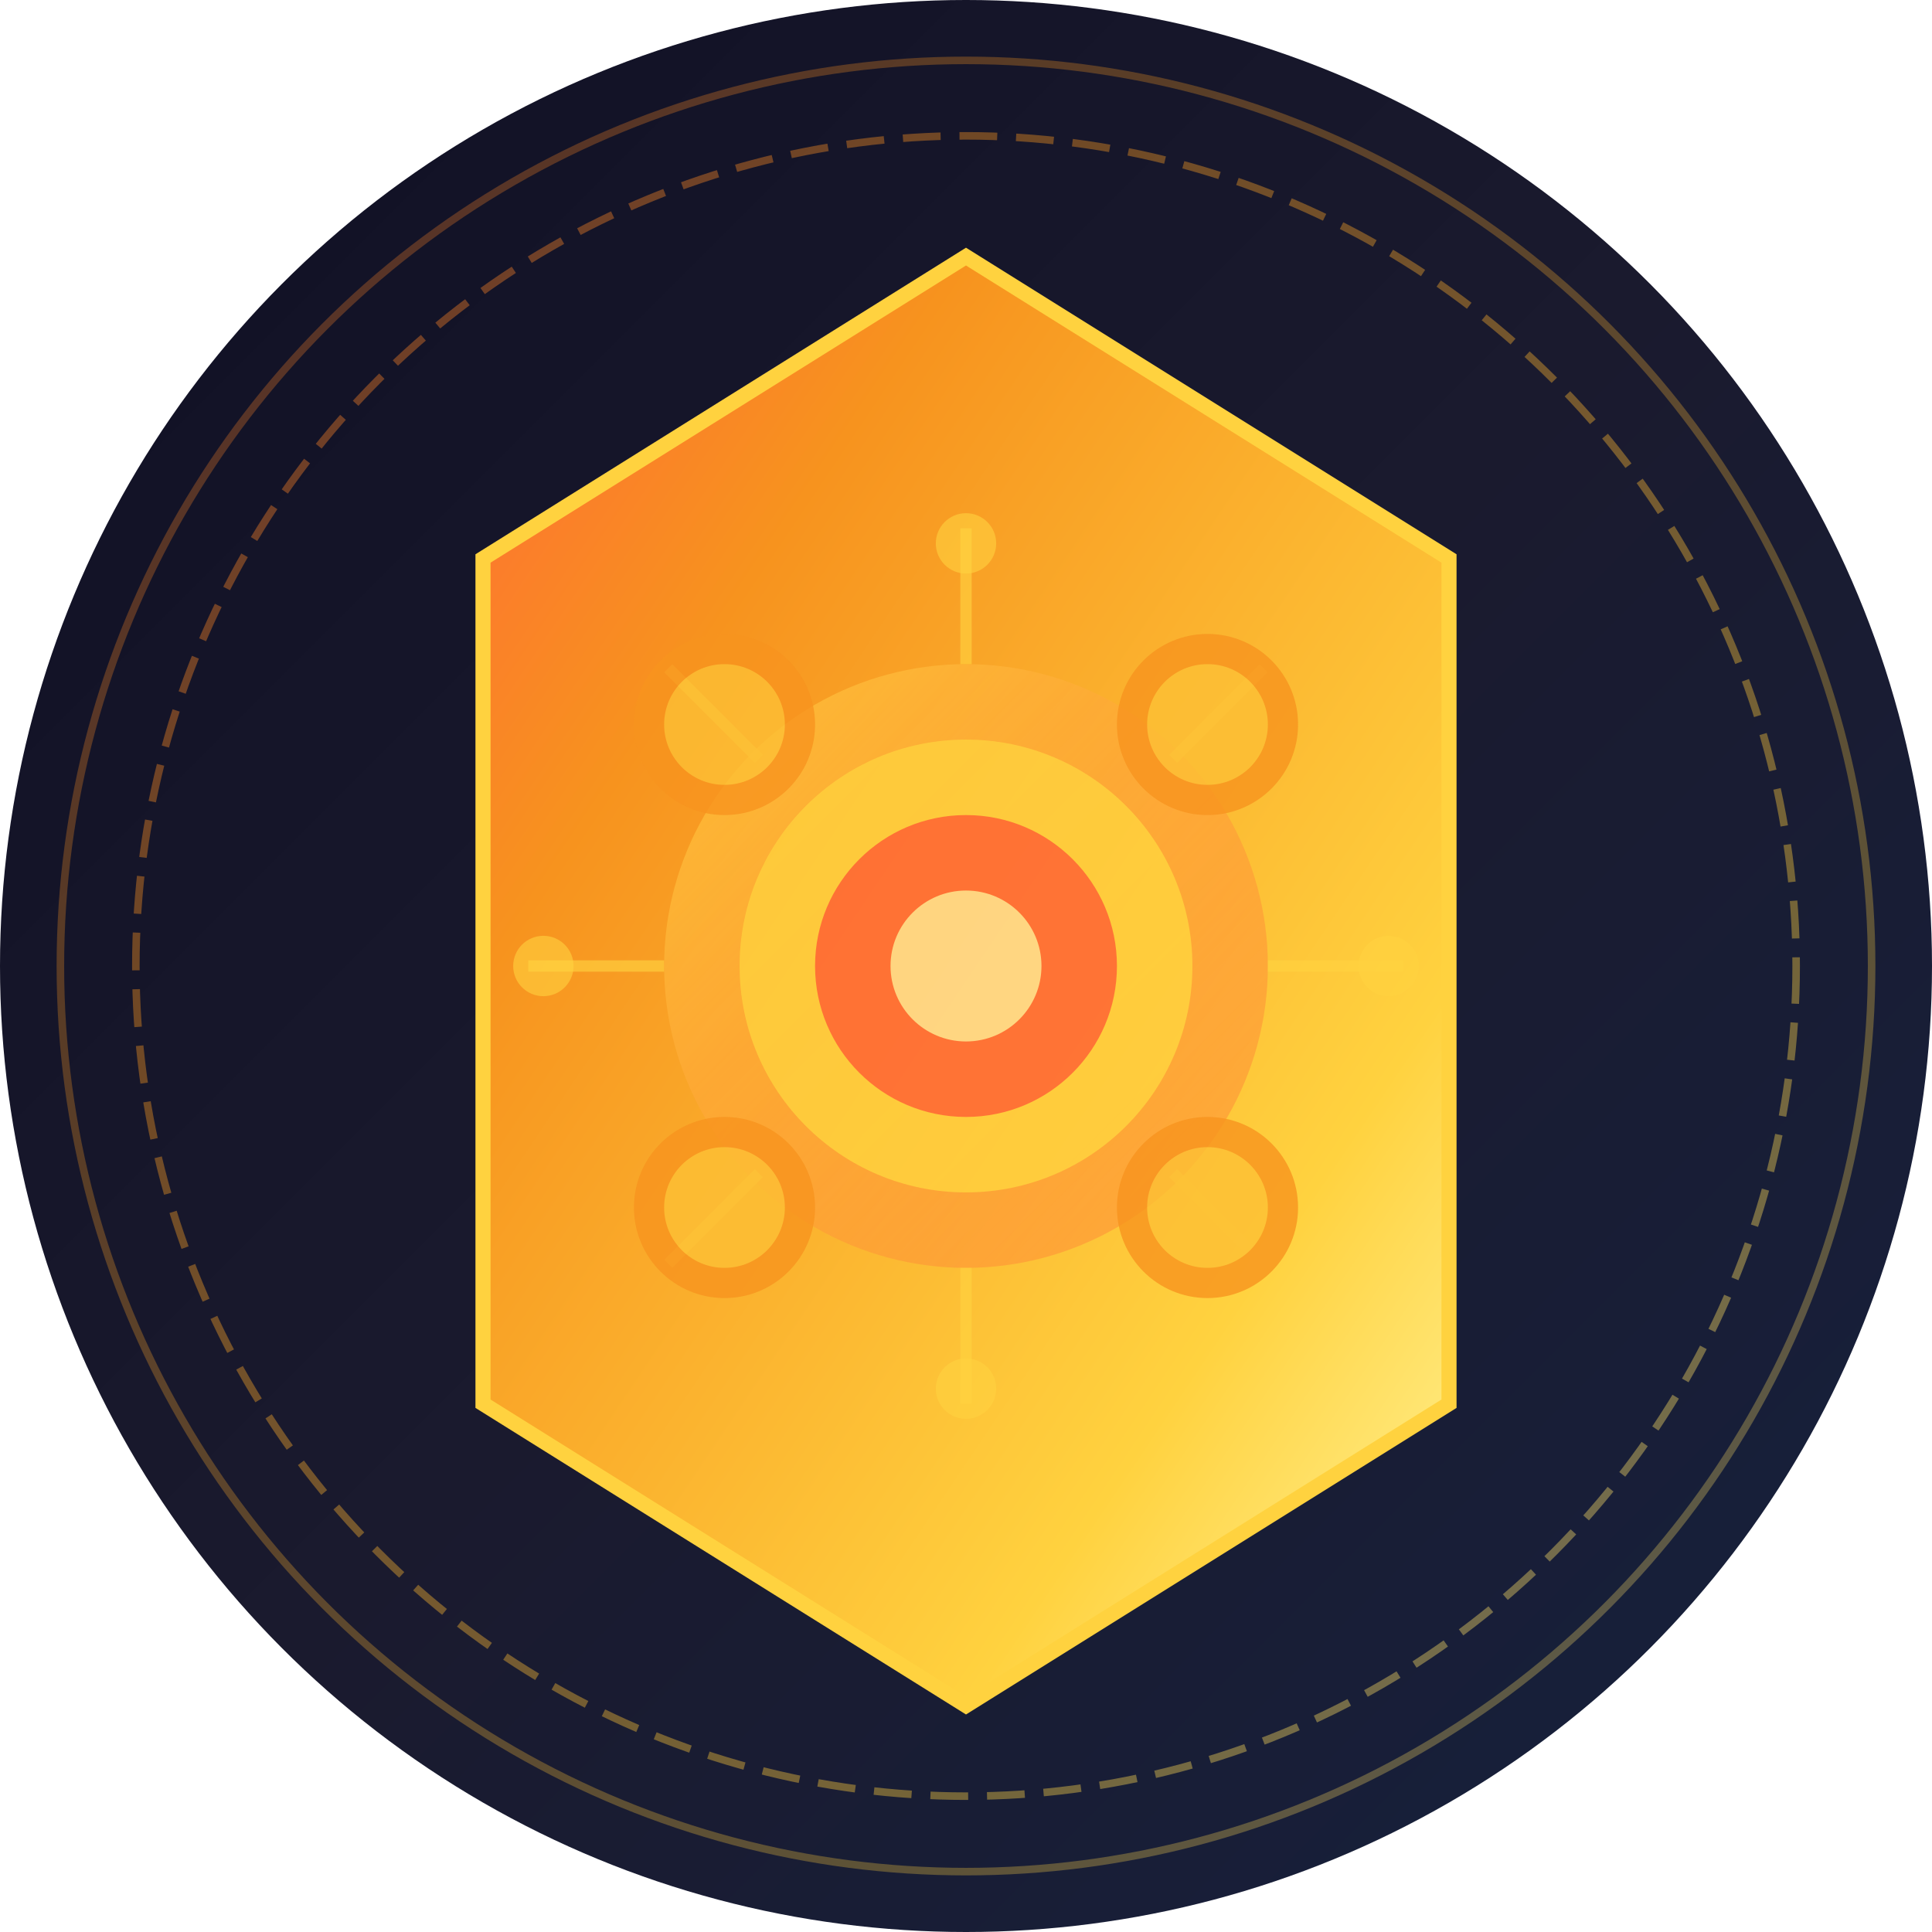 <svg width="512" height="512" viewBox="0 0 512 512" fill="none" xmlns="http://www.w3.org/2000/svg">
  <!-- High-resolution Dota 2 themed icon for PWA -->
  <defs>
    <linearGradient id="heroGradient512" x1="0%" y1="0%" x2="100%" y2="100%">
      <stop offset="0%" style="stop-color:#FF6B35;stop-opacity:1" />
      <stop offset="25%" style="stop-color:#F7931E;stop-opacity:1" />
      <stop offset="75%" style="stop-color:#FFD23F;stop-opacity:1" />
      <stop offset="100%" style="stop-color:#FFF59D;stop-opacity:1" />
    </linearGradient>
    <linearGradient id="backgroundGradient512" x1="0%" y1="0%" x2="100%" y2="100%">
      <stop offset="0%" style="stop-color:#0F0F23;stop-opacity:1" />
      <stop offset="50%" style="stop-color:#1A1A2E;stop-opacity:1" />
      <stop offset="100%" style="stop-color:#16213E;stop-opacity:1" />
    </linearGradient>
    <linearGradient id="innerGlow512" x1="0%" y1="0%" x2="100%" y2="100%">
      <stop offset="0%" style="stop-color:#FFD23F;stop-opacity:0.8" />
      <stop offset="100%" style="stop-color:#FF6B35;stop-opacity:0.4" />
    </linearGradient>
    <filter id="glow512" x="-50%" y="-50%" width="200%" height="200%">
      <feGaussianBlur stdDeviation="8" result="coloredBlur"/>
      <feMerge> 
        <feMergeNode in="coloredBlur"/>
        <feMergeNode in="SourceGraphic"/>
      </feMerge>
    </filter>
    <filter id="innerShadow512">
      <feOffset dx="0" dy="4"/>
      <feGaussianBlur stdDeviation="4" result="offset-blur"/>
      <feFlood flood-color="#000000" flood-opacity="0.3"/>
      <feComposite in2="offset-blur" operator="in"/>
      <feMerge> 
        <feMergeNode/>
        <feMergeNode in="SourceGraphic"/> 
      </feMerge>
    </filter>
  </defs>
  
  <!-- Background circle with gradient -->
  <circle cx="256" cy="256" r="256" fill="url(#backgroundGradient512)"/>
  <circle cx="256" cy="256" r="240" fill="none" stroke="url(#heroGradient512)" stroke-width="2" opacity="0.3"/>
  
  <!-- Main emblem with glow effect -->
  <g filter="url(#glow512)">
    <!-- Outer hexagonal shape -->
    <path d="M256 64L384 144V368L256 448L128 368V144L256 64Z" 
          fill="url(#heroGradient512)" 
          stroke="#FFD23F" 
          stroke-width="4"
          filter="url(#innerShadow512)"/>
    
    <!-- Inner geometric pattern -->
    <g opacity="0.9">
      <!-- Central core -->
      <circle cx="256" cy="256" r="80" fill="url(#innerGlow512)"/>
      <circle cx="256" cy="256" r="60" fill="#FFD23F" opacity="0.9"/>
      <circle cx="256" cy="256" r="40" fill="#FF6B35"/>
      <circle cx="256" cy="256" r="20" fill="#FFF59D" opacity="0.8"/>
      
      <!-- Radiating lines -->
      <g stroke="#FFD23F" stroke-width="3" opacity="0.7">
        <line x1="256" y1="176" x2="256" y2="140"/>
        <line x1="256" y1="372" x2="256" y2="336"/>
        <line x1="176" y1="256" x2="140" y2="256"/>
        <line x1="372" y1="256" x2="336" y2="256"/>
        <line x1="310.9" y1="201.1" x2="334.9" y2="177.1"/>
        <line x1="177.1" y1="334.9" x2="201.1" y2="310.9"/>
        <line x1="310.9" y1="310.9" x2="334.9" y2="334.9"/>
        <line x1="177.1" y1="177.1" x2="201.1" y2="201.1"/>
      </g>
    </g>
    
    <!-- Corner accent gems -->
    <g opacity="0.8">
      <circle cx="320" cy="192" r="24" fill="#F7931E"/>
      <circle cx="320" cy="192" r="16" fill="#FFD23F" opacity="0.7"/>
      
      <circle cx="192" cy="192" r="24" fill="#F7931E"/>
      <circle cx="192" cy="192" r="16" fill="#FFD23F" opacity="0.7"/>
      
      <circle cx="192" cy="320" r="24" fill="#F7931E"/>
      <circle cx="192" cy="320" r="16" fill="#FFD23F" opacity="0.7"/>
      
      <circle cx="320" cy="320" r="24" fill="#F7931E"/>
      <circle cx="320" cy="320" r="16" fill="#FFD23F" opacity="0.7"/>
    </g>
    
    <!-- Additional detail elements -->
    <g opacity="0.6">
      <!-- Small connector dots -->
      <circle cx="256" cy="144" r="8" fill="#FFD23F"/>
      <circle cx="256" cy="368" r="8" fill="#FFD23F"/>
      <circle cx="144" cy="256" r="8" fill="#FFD23F"/>
      <circle cx="368" cy="256" r="8" fill="#FFD23F"/>
    </g>
  </g>
  
  <!-- Outer ring decoration -->
  <circle cx="256" cy="256" r="220" fill="none" stroke="url(#heroGradient512)" stroke-width="2" opacity="0.4" stroke-dasharray="10,5"/>
</svg>